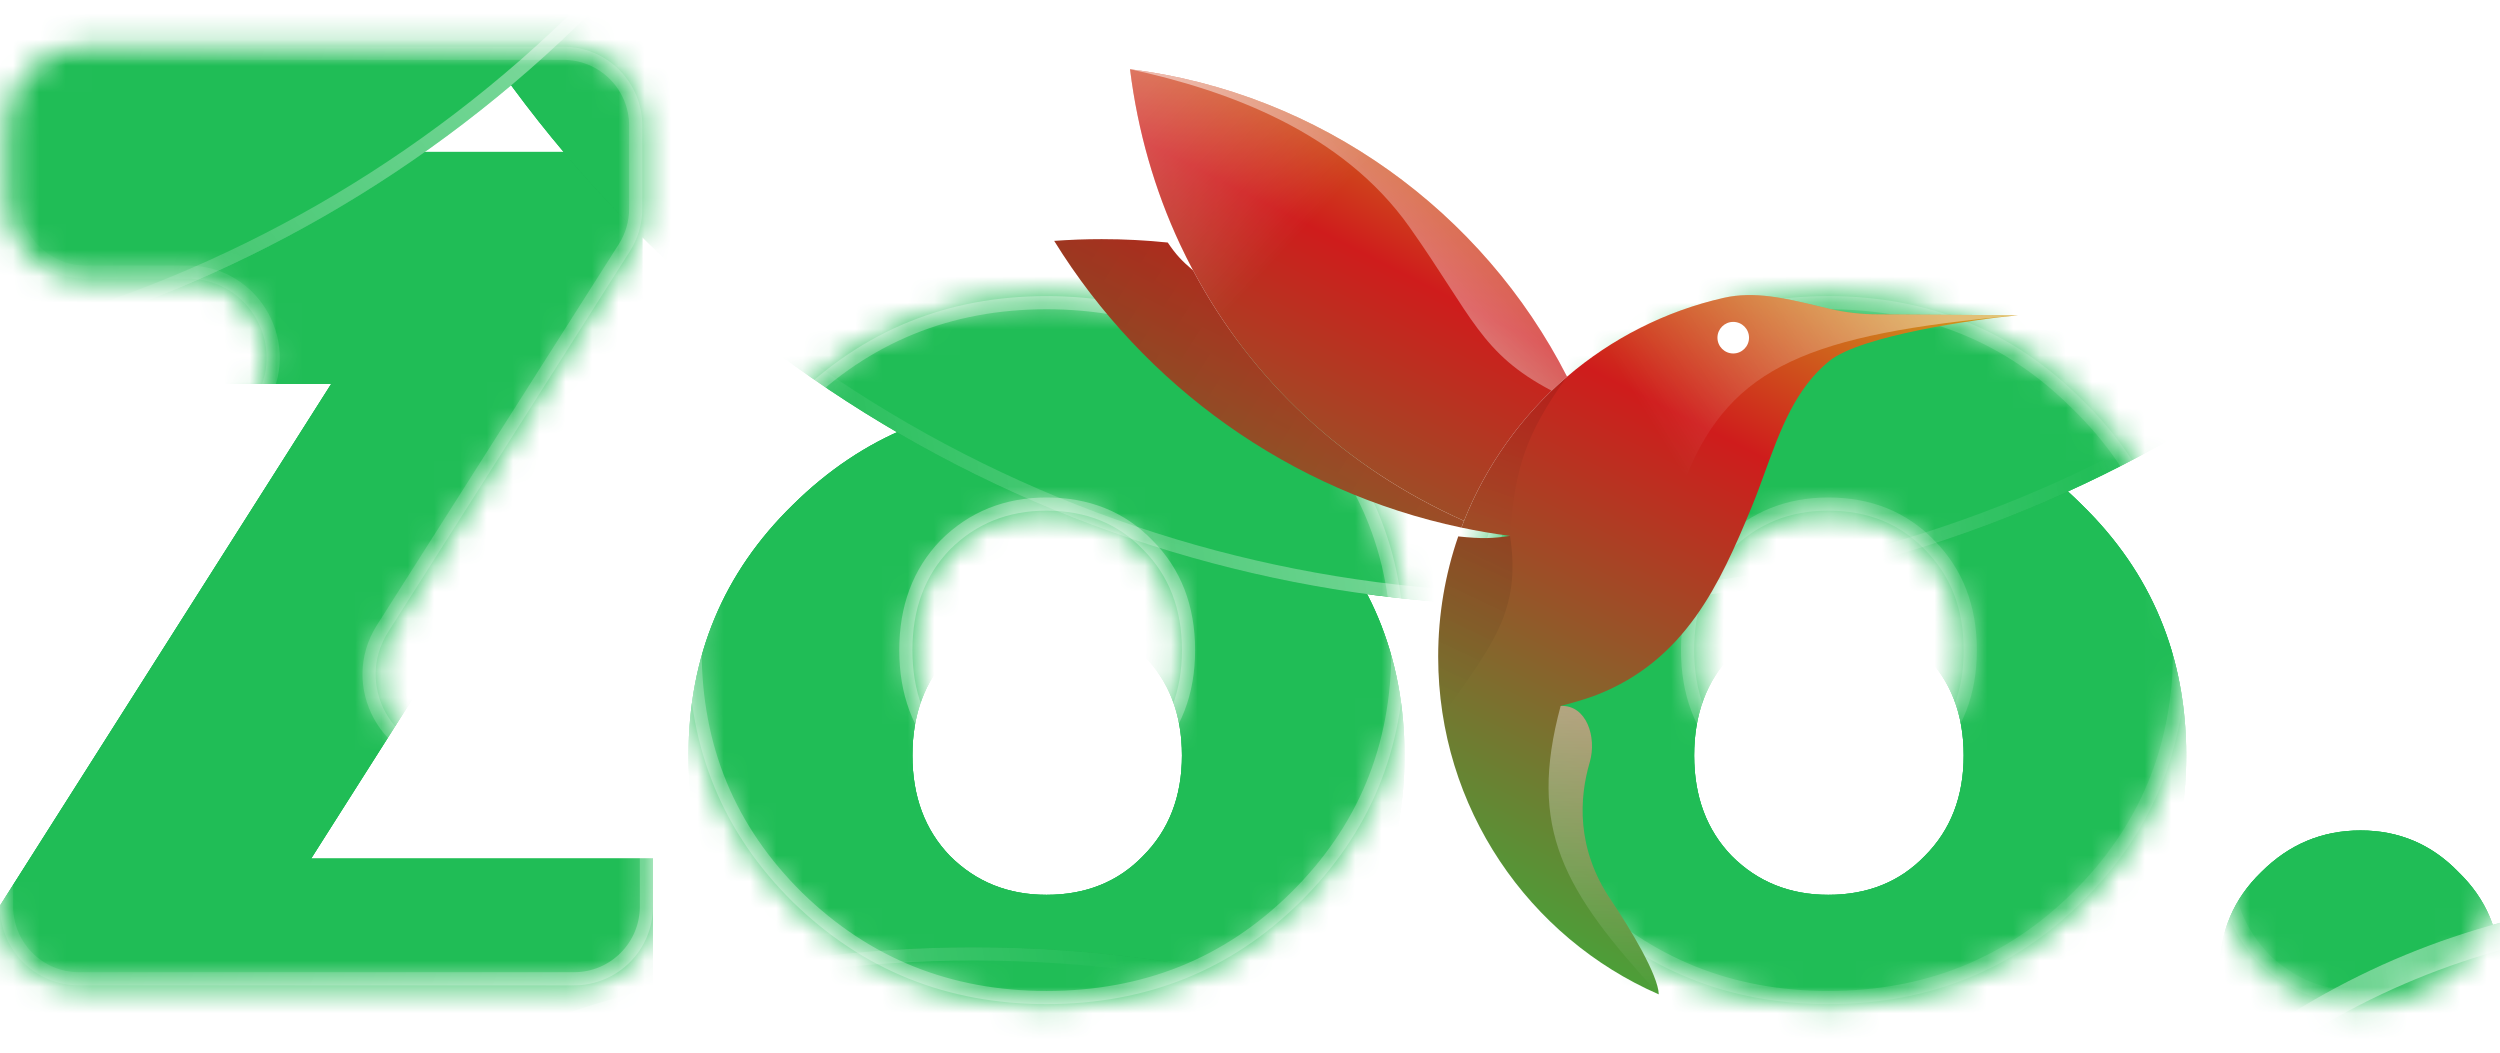 <svg width="95" height="40" viewBox="0 0 95 40" fill="none" xmlns="http://www.w3.org/2000/svg">
<mask id="mask0" mask-type="alpha" maskUnits="userSpaceOnUse" x="0" y="1" width="95" height="38">
<path d="M14.747 24.02C13.479 26.018 14.914 28.628 17.28 28.628H21.814C23.471 28.628 24.814 29.972 24.814 31.628V34.444C24.814 36.101 23.471 37.444 21.814 37.444H3C1.343 37.444 0 36.101 0 34.444V31.284C0 30.714 0.162 30.157 0.467 29.676L9.66 15.198C10.928 13.201 9.493 10.59 7.127 10.59H3.255C1.598 10.59 0.255 9.247 0.255 7.59V4.774C0.255 3.118 1.598 1.774 3.255 1.774H21.407C23.064 1.774 24.407 3.118 24.407 4.774V7.934C24.407 8.504 24.245 9.062 23.939 9.543L14.747 24.02Z" fill="#1CCF59"/>
<path d="M39.767 38.157C35.997 38.157 32.787 36.867 30.137 34.285C27.488 31.669 26.163 28.476 26.163 24.705C26.163 20.934 27.488 17.758 30.137 15.176C32.787 12.56 35.997 11.252 39.767 11.252C43.572 11.252 46.782 12.56 49.398 15.176C52.047 17.758 53.372 20.934 53.372 24.705C53.372 28.476 52.047 31.669 49.398 34.285C46.782 36.867 43.572 38.157 39.767 38.157ZM39.767 30.004C41.262 30.004 42.485 29.512 43.436 28.527C44.421 27.541 44.914 26.267 44.914 24.705C44.914 23.142 44.421 21.868 43.436 20.883C42.485 19.898 41.262 19.405 39.767 19.405C38.307 19.405 37.084 19.898 36.099 20.883C35.148 21.868 34.672 23.142 34.672 24.705C34.672 26.267 35.148 27.541 36.099 28.527C37.084 29.512 38.307 30.004 39.767 30.004Z" fill="#1CCF59"/>
<path d="M69.474 38.157C65.703 38.157 62.493 36.867 59.843 34.285C57.194 31.669 55.869 28.476 55.869 24.705C55.869 20.934 57.194 17.758 59.843 15.176C62.493 12.56 65.703 11.252 69.474 11.252C73.278 11.252 76.488 12.56 79.104 15.176C81.754 17.758 83.078 20.934 83.078 24.705C83.078 28.476 81.754 31.669 79.104 34.285C76.488 36.867 73.278 38.157 69.474 38.157ZM69.474 30.004C70.968 30.004 72.191 29.512 73.142 28.527C74.128 27.541 74.62 26.267 74.62 24.705C74.62 23.142 74.128 21.868 73.142 20.883C72.191 19.898 70.968 19.405 69.474 19.405C68.013 19.405 66.79 19.898 65.805 20.883C64.854 21.868 64.378 23.142 64.378 24.705C64.378 26.267 64.854 27.541 65.805 28.527C66.79 29.512 68.013 30.004 69.474 30.004Z" fill="#1CCF59"/>
<path d="M89.701 38.157C88.206 38.157 86.932 37.648 85.879 36.629C84.86 35.576 84.351 34.319 84.351 32.858C84.351 31.397 84.877 30.157 85.93 29.138C86.983 28.085 88.24 27.558 89.701 27.558C91.162 27.558 92.401 28.085 93.42 29.138C94.474 30.157 95 31.397 95 32.858C95 34.319 94.474 35.576 93.42 36.629C92.401 37.648 91.162 38.157 89.701 38.157Z" fill="#1CCF59"/>
</mask>
<g mask="url(#mask0)">
<g filter="url(#filter0_i)">
<path d="M11.821 28.628H24.814V37.444H0V30.412L12.586 10.59H0.255V1.774H24.407V8.806L11.821 28.628Z" fill="#20BD56"/>
<path d="M11.821 28.628H24.814V37.444H0V30.412L12.586 10.59H0.255V1.774H24.407V8.806L11.821 28.628Z" fill="#20BD56"/>
<path d="M11.821 28.628H24.814V37.444H0V30.412L12.586 10.59H0.255V1.774H24.407V8.806L11.821 28.628Z" fill="#20BD56"/>
<path d="M39.767 38.157C35.997 38.157 32.787 36.867 30.137 34.285C27.488 31.669 26.163 28.476 26.163 24.705C26.163 20.934 27.488 17.758 30.137 15.176C32.787 12.56 35.997 11.252 39.767 11.252C43.572 11.252 46.782 12.56 49.398 15.176C52.047 17.758 53.372 20.934 53.372 24.705C53.372 28.476 52.047 31.669 49.398 34.285C46.782 36.867 43.572 38.157 39.767 38.157ZM39.767 30.004C41.262 30.004 42.485 29.512 43.436 28.527C44.421 27.541 44.914 26.267 44.914 24.705C44.914 23.142 44.421 21.868 43.436 20.883C42.485 19.898 41.262 19.405 39.767 19.405C38.307 19.405 37.084 19.898 36.099 20.883C35.148 21.868 34.672 23.142 34.672 24.705C34.672 26.267 35.148 27.541 36.099 28.527C37.084 29.512 38.307 30.004 39.767 30.004Z" fill="#20BD56"/>
<path d="M39.767 38.157C35.997 38.157 32.787 36.867 30.137 34.285C27.488 31.669 26.163 28.476 26.163 24.705C26.163 20.934 27.488 17.758 30.137 15.176C32.787 12.56 35.997 11.252 39.767 11.252C43.572 11.252 46.782 12.56 49.398 15.176C52.047 17.758 53.372 20.934 53.372 24.705C53.372 28.476 52.047 31.669 49.398 34.285C46.782 36.867 43.572 38.157 39.767 38.157ZM39.767 30.004C41.262 30.004 42.485 29.512 43.436 28.527C44.421 27.541 44.914 26.267 44.914 24.705C44.914 23.142 44.421 21.868 43.436 20.883C42.485 19.898 41.262 19.405 39.767 19.405C38.307 19.405 37.084 19.898 36.099 20.883C35.148 21.868 34.672 23.142 34.672 24.705C34.672 26.267 35.148 27.541 36.099 28.527C37.084 29.512 38.307 30.004 39.767 30.004Z" fill="#20BD56"/>
<path d="M39.767 38.157C35.997 38.157 32.787 36.867 30.137 34.285C27.488 31.669 26.163 28.476 26.163 24.705C26.163 20.934 27.488 17.758 30.137 15.176C32.787 12.56 35.997 11.252 39.767 11.252C43.572 11.252 46.782 12.56 49.398 15.176C52.047 17.758 53.372 20.934 53.372 24.705C53.372 28.476 52.047 31.669 49.398 34.285C46.782 36.867 43.572 38.157 39.767 38.157ZM39.767 30.004C41.262 30.004 42.485 29.512 43.436 28.527C44.421 27.541 44.914 26.267 44.914 24.705C44.914 23.142 44.421 21.868 43.436 20.883C42.485 19.898 41.262 19.405 39.767 19.405C38.307 19.405 37.084 19.898 36.099 20.883C35.148 21.868 34.672 23.142 34.672 24.705C34.672 26.267 35.148 27.541 36.099 28.527C37.084 29.512 38.307 30.004 39.767 30.004Z" fill="#20BD56"/>
<path d="M69.474 38.157C65.703 38.157 62.493 36.867 59.843 34.285C57.194 31.669 55.869 28.476 55.869 24.705C55.869 20.934 57.194 17.758 59.843 15.176C62.493 12.56 65.703 11.252 69.474 11.252C73.278 11.252 76.488 12.56 79.104 15.176C81.754 17.758 83.078 20.934 83.078 24.705C83.078 28.476 81.754 31.669 79.104 34.285C76.488 36.867 73.278 38.157 69.474 38.157ZM69.474 30.004C70.968 30.004 72.191 29.512 73.142 28.527C74.128 27.541 74.62 26.267 74.62 24.705C74.62 23.142 74.128 21.868 73.142 20.883C72.191 19.898 70.968 19.405 69.474 19.405C68.013 19.405 66.79 19.898 65.805 20.883C64.854 21.868 64.378 23.142 64.378 24.705C64.378 26.267 64.854 27.541 65.805 28.527C66.79 29.512 68.013 30.004 69.474 30.004Z" fill="#20BD56"/>
<path d="M69.474 38.157C65.703 38.157 62.493 36.867 59.843 34.285C57.194 31.669 55.869 28.476 55.869 24.705C55.869 20.934 57.194 17.758 59.843 15.176C62.493 12.56 65.703 11.252 69.474 11.252C73.278 11.252 76.488 12.56 79.104 15.176C81.754 17.758 83.078 20.934 83.078 24.705C83.078 28.476 81.754 31.669 79.104 34.285C76.488 36.867 73.278 38.157 69.474 38.157ZM69.474 30.004C70.968 30.004 72.191 29.512 73.142 28.527C74.128 27.541 74.62 26.267 74.62 24.705C74.62 23.142 74.128 21.868 73.142 20.883C72.191 19.898 70.968 19.405 69.474 19.405C68.013 19.405 66.79 19.898 65.805 20.883C64.854 21.868 64.378 23.142 64.378 24.705C64.378 26.267 64.854 27.541 65.805 28.527C66.79 29.512 68.013 30.004 69.474 30.004Z" fill="#20BD56"/>
<path d="M69.474 38.157C65.703 38.157 62.493 36.867 59.843 34.285C57.194 31.669 55.869 28.476 55.869 24.705C55.869 20.934 57.194 17.758 59.843 15.176C62.493 12.56 65.703 11.252 69.474 11.252C73.278 11.252 76.488 12.56 79.104 15.176C81.754 17.758 83.078 20.934 83.078 24.705C83.078 28.476 81.754 31.669 79.104 34.285C76.488 36.867 73.278 38.157 69.474 38.157ZM69.474 30.004C70.968 30.004 72.191 29.512 73.142 28.527C74.128 27.541 74.62 26.267 74.62 24.705C74.62 23.142 74.128 21.868 73.142 20.883C72.191 19.898 70.968 19.405 69.474 19.405C68.013 19.405 66.79 19.898 65.805 20.883C64.854 21.868 64.378 23.142 64.378 24.705C64.378 26.267 64.854 27.541 65.805 28.527C66.79 29.512 68.013 30.004 69.474 30.004Z" fill="#20BD56"/>
<path d="M89.701 38.157C88.206 38.157 86.932 37.648 85.879 36.629C84.86 35.576 84.351 34.319 84.351 32.858C84.351 31.397 84.877 30.157 85.93 29.138C86.983 28.085 88.24 27.558 89.701 27.558C91.162 27.558 92.401 28.085 93.42 29.138C94.474 30.157 95 31.397 95 32.858C95 34.319 94.474 35.576 93.42 36.629C92.401 37.648 91.162 38.157 89.701 38.157Z" fill="#20BD56"/>
<path d="M89.701 38.157C88.206 38.157 86.932 37.648 85.879 36.629C84.86 35.576 84.351 34.319 84.351 32.858C84.351 31.397 84.877 30.157 85.93 29.138C86.983 28.085 88.24 27.558 89.701 27.558C91.162 27.558 92.401 28.085 93.42 29.138C94.474 30.157 95 31.397 95 32.858C95 34.319 94.474 35.576 93.42 36.629C92.401 37.648 91.162 38.157 89.701 38.157Z" fill="#20BD56"/>
<path d="M89.701 38.157C88.206 38.157 86.932 37.648 85.879 36.629C84.86 35.576 84.351 34.319 84.351 32.858C84.351 31.397 84.877 30.157 85.93 29.138C86.983 28.085 88.24 27.558 89.701 27.558C91.162 27.558 92.401 28.085 93.42 29.138C94.474 30.157 95 31.397 95 32.858C95 34.319 94.474 35.576 93.42 36.629C92.401 37.648 91.162 38.157 89.701 38.157Z" fill="#20BD56"/>
</g>
<g filter="url(#filter1_d)">
<circle cx="58.511" cy="-29.489" r="48.511" fill="black" fill-opacity="0.1"/>
<circle cx="58.511" cy="-29.489" r="48.511" fill="#20BD56"/>
<circle cx="58.511" cy="-29.489" r="48.511" fill="#20BD56"/>
<circle cx="58.511" cy="-29.489" r="48.261" stroke="url(#paint0_linear)" stroke-width="0.5"/>
</g>
<g filter="url(#filter2_d)">
<circle cx="37" cy="81" r="49" fill="black" fill-opacity="0.1"/>
<circle cx="37" cy="81" r="49" fill="#20BD56"/>
<circle cx="37" cy="81" r="49" fill="#20BD56"/>
<circle cx="37" cy="81" r="48.75" stroke="url(#paint1_linear)" stroke-width="0.5"/>
</g>
<g filter="url(#filter3_d)">
<circle cx="102.58" cy="59.381" r="29.308" fill="black" fill-opacity="0.1"/>
<circle cx="102.58" cy="59.381" r="29.308" fill="#20BD56"/>
<circle cx="102.58" cy="59.381" r="29.308" fill="#20BD56"/>
<circle cx="102.58" cy="59.381" r="28.808" stroke="url(#paint2_linear)"/>
</g>
<g filter="url(#filter4_d)">
<circle cx="-11.837" cy="-37.855" r="48.511" transform="rotate(105 -11.837 -37.855)" fill="white" fill-opacity="0.15"/>
<circle cx="-11.837" cy="-37.855" r="48.511" transform="rotate(105 -11.837 -37.855)" fill="#20BD56"/>
<circle cx="-11.837" cy="-37.855" r="48.261" transform="rotate(105 -11.837 -37.855)" stroke="url(#paint3_linear)" stroke-width="0.5"/>
</g>
<path d="M30.312 15.355L30.313 15.354C32.915 12.785 36.062 11.502 39.767 11.502C43.508 11.502 46.654 12.785 49.221 15.353L49.223 15.355C51.823 17.889 53.122 21 53.122 24.705C53.122 28.41 51.823 31.539 49.222 34.107C46.655 36.641 43.509 37.907 39.767 37.907C36.061 37.907 32.914 36.641 30.312 34.106C27.711 31.538 26.413 28.41 26.413 24.705C26.413 21 27.711 17.889 30.312 15.355ZM35.922 20.706L35.922 20.706L35.919 20.709C34.916 21.748 34.422 23.087 34.422 24.705C34.422 26.322 34.916 27.662 35.919 28.7L35.919 28.7L35.922 28.703C36.956 29.738 38.244 30.254 39.767 30.254C41.322 30.254 42.612 29.739 43.614 28.702C44.651 27.664 45.164 26.324 45.164 24.705C45.164 23.085 44.651 21.746 43.614 20.708C42.612 19.67 41.322 19.155 39.767 19.155C38.244 19.155 36.956 19.672 35.922 20.706ZM60.018 15.355L60.019 15.354C62.621 12.785 65.768 11.502 69.474 11.502C73.214 11.502 76.36 12.785 78.927 15.353L78.93 15.355C81.53 17.889 82.828 21 82.828 24.705C82.828 28.41 81.53 31.539 78.928 34.107C76.361 36.641 73.215 37.907 69.474 37.907C65.767 37.907 62.62 36.641 60.018 34.106C57.418 31.538 56.119 28.409 56.119 24.705C56.119 21 57.418 17.889 60.018 15.355ZM65.628 20.706L65.625 20.709C64.623 21.748 64.128 23.087 64.128 24.705C64.128 26.322 64.623 27.662 65.625 28.7L65.628 28.703C66.663 29.738 67.95 30.254 69.474 30.254C71.029 30.254 72.318 29.739 73.321 28.702C74.358 27.664 74.87 26.324 74.87 24.705C74.87 23.085 74.358 21.746 73.321 20.708C72.318 19.67 71.029 19.155 69.474 19.155C67.95 19.155 66.663 19.672 65.628 20.706ZM86.104 29.318L86.107 29.315C87.114 28.308 88.308 27.808 89.701 27.808C91.094 27.808 92.269 28.307 93.241 29.312L93.241 29.312L93.247 29.318C94.251 30.29 94.75 31.465 94.75 32.858C94.75 34.251 94.251 35.445 93.244 36.452C92.272 37.423 91.096 37.907 89.701 37.907C88.271 37.907 87.061 37.423 86.056 36.452C85.084 35.446 84.601 34.252 84.601 32.858C84.601 31.465 85.1 30.29 86.104 29.318ZM14.536 23.887C13.162 26.05 14.717 28.878 17.28 28.878H21.814C23.333 28.878 24.564 30.11 24.564 31.628V34.444C24.564 35.963 23.333 37.194 21.814 37.194H3C1.481 37.194 0.25 35.963 0.25 34.444V31.284C0.25 30.762 0.399 30.251 0.678 29.81L9.871 15.332C11.245 13.168 9.69 10.34 7.127 10.34H3.255C1.736 10.34 0.505 9.109 0.505 7.59V4.774C0.505 3.256 1.736 2.024 3.255 2.024H21.407C22.926 2.024 24.157 3.256 24.157 4.774V7.934C24.157 8.457 24.008 8.968 23.728 9.409L14.536 23.887Z" stroke="url(#paint4_linear)" stroke-width="0.5"/>
</g>
<g filter="url(#filter5_d)">
<path d="M59.547 12.315C56.345 6.045 50.2 1.539 42.941 0.63C43.234 2.988 43.878 5.219 44.834 7.269C44.994 7.611 45.162 7.948 45.339 8.28C47.554 12.441 51.105 15.774 55.632 17.793C56.467 15.694 57.833 13.782 59.547 12.315Z" fill="url(#paint5_linear)"/>
<path d="M63.033 35.786C63.019 35.069 61.943 33.275 61.214 32.199C59.879 30.23 60.017 28.301 60.41 26.967C60.688 26.02 60.288 24.777 59.303 24.828C59.303 24.828 60.153 24.611 60.674 24.407C64.034 23.09 65.35 20.207 66.558 17.279C66.74 16.839 66.905 16.386 67.07 15.932C67.648 14.345 68.226 12.757 69.521 11.712C70.712 10.752 75.078 10.127 76.687 9.98L71.377 9.946C70.751 9.946 70.133 9.875 69.538 9.739C69.364 9.699 69.19 9.657 69.015 9.615C67.848 9.336 66.667 9.054 65.505 9.317C63.267 9.824 61.234 10.871 59.547 12.315C57.833 13.782 56.467 15.694 55.632 17.793C55.598 17.878 55.565 17.964 55.533 18.049C56.142 18.178 56.758 18.283 57.383 18.364C56.725 18.463 56.309 18.48 55.413 18.384C54.919 19.817 54.651 21.355 54.651 22.957C54.651 28.699 58.1 33.633 63.033 35.786Z" fill="url(#paint6_linear)"/>
<path fill-rule="evenodd" clip-rule="evenodd" d="M55.632 17.793C55.598 17.878 55.565 17.964 55.533 18.049C49.008 16.673 43.458 12.649 40.06 7.154C40.656 7.11 41.258 7.088 41.864 7.088C42.712 7.088 43.55 7.131 44.375 7.217C44.684 7.675 44.899 7.903 45.339 8.28C47.554 12.441 51.105 15.774 55.632 17.793Z" fill="url(#paint7_linear)"/>
<path opacity="0.4" d="M61.214 32.198C61.944 33.274 63.02 35.068 63.034 35.785C59.407 31.831 58.044 29.514 59.304 24.827C60.289 24.776 60.688 26.019 60.41 26.966C60.018 28.3 59.879 30.229 61.214 32.198Z" fill="url(#paint8_linear)"/>
<path opacity="0.3" d="M59.547 12.314C56.345 6.045 50.2 1.538 42.94 0.63C43.234 2.987 43.878 5.218 44.834 7.269C44.994 7.611 45.162 7.948 45.339 8.28C47.554 12.44 51.105 15.774 55.632 17.793C56.467 15.693 57.833 13.781 59.547 12.314Z" fill="url(#paint9_linear)"/>
<path opacity="0.5" fill-rule="evenodd" clip-rule="evenodd" d="M59.547 12.314C56.345 6.045 50.2 1.538 42.94 0.63C46.661 1.434 51.006 3.014 53.561 6.63C55.961 10.027 56.261 11.43 58.961 12.846C59.152 12.663 59.347 12.486 59.547 12.314Z" fill="url(#paint10_linear)"/>
<path opacity="0.1" d="M55.533 18.049C55.565 17.963 55.598 17.878 55.632 17.792C51.105 15.773 47.554 12.44 45.339 8.28C44.899 7.903 44.684 7.674 44.375 7.217C43.55 7.131 42.712 7.087 41.864 7.087C41.258 7.087 40.656 7.109 40.06 7.154C43.458 12.649 49.008 16.672 55.533 18.049Z" fill="url(#paint11_linear)"/>
<path opacity="0.4" fill-rule="evenodd" clip-rule="evenodd" d="M64.096 16.056C65.804 11.939 68.723 10.697 76.687 9.98L71.377 9.947C70.751 9.947 70.133 9.875 69.539 9.739C69.365 9.699 69.19 9.657 69.015 9.616C67.849 9.336 66.668 9.054 65.505 9.317C63.268 9.824 61.234 10.871 59.548 12.315L64.096 16.056Z" fill="url(#paint12_linear)"/>
<path opacity="0.1" d="M55.412 18.384C54.918 19.817 54.649 21.356 54.649 22.958C54.649 23.719 54.71 24.465 54.827 25.194C56.67 22.529 57.823 21.248 57.382 18.365C56.723 18.464 56.308 18.48 55.412 18.384Z" fill="url(#paint13_linear)"/>
<path opacity="0.1" d="M55.631 17.792C56.466 15.693 57.832 13.781 59.546 12.314C57.983 14.478 57.555 15.815 57.382 18.364C56.757 18.282 56.141 18.177 55.532 18.049C55.564 17.963 55.597 17.878 55.631 17.792Z" fill="url(#paint14_linear)"/>
<circle cx="65.863" cy="10.832" r="0.6" fill="white"/>
</g>
<defs>
<filter id="filter0_i" x="0" y="1.774" width="95" height="40.383" filterUnits="userSpaceOnUse" color-interpolation-filters="sRGB">
<feFlood flood-opacity="0" result="BackgroundImageFix"/>
<feBlend mode="normal" in="SourceGraphic" in2="BackgroundImageFix" result="shape"/>
<feColorMatrix in="SourceAlpha" type="matrix" values="0 0 0 0 0 0 0 0 0 0 0 0 0 0 0 0 0 0 127 0" result="hardAlpha"/>
<feOffset dy="4"/>
<feGaussianBlur stdDeviation="2"/>
<feComposite in2="hardAlpha" operator="arithmetic" k2="-1" k3="1"/>
<feColorMatrix type="matrix" values="0 0 0 0 0 0 0 0 0 0 0 0 0 0 0 0 0 0 0.15 0"/>
<feBlend mode="normal" in2="shape" result="effect1_innerShadow"/>
</filter>
<filter id="filter1_d" x="-4" y="-88" width="125.021" height="125.021" filterUnits="userSpaceOnUse" color-interpolation-filters="sRGB">
<feFlood flood-opacity="0" result="BackgroundImageFix"/>
<feColorMatrix in="SourceAlpha" type="matrix" values="0 0 0 0 0 0 0 0 0 0 0 0 0 0 0 0 0 0 127 0"/>
<feOffset dy="4"/>
<feGaussianBlur stdDeviation="7"/>
<feColorMatrix type="matrix" values="0 0 0 0 0 0 0 0 0 0 0 0 0 0 0 0 0 0 0.25 0"/>
<feBlend mode="normal" in2="BackgroundImageFix" result="effect1_dropShadow"/>
<feBlend mode="normal" in="SourceGraphic" in2="effect1_dropShadow" result="shape"/>
</filter>
<filter id="filter2_d" x="-26" y="22" width="126" height="126" filterUnits="userSpaceOnUse" color-interpolation-filters="sRGB">
<feFlood flood-opacity="0" result="BackgroundImageFix"/>
<feColorMatrix in="SourceAlpha" type="matrix" values="0 0 0 0 0 0 0 0 0 0 0 0 0 0 0 0 0 0 127 0"/>
<feOffset dy="4"/>
<feGaussianBlur stdDeviation="7"/>
<feColorMatrix type="matrix" values="0 0 0 0 0 0 0 0 0 0 0 0 0 0 0 0 0 0 0.25 0"/>
<feBlend mode="normal" in2="BackgroundImageFix" result="effect1_dropShadow"/>
<feBlend mode="normal" in="SourceGraphic" in2="effect1_dropShadow" result="shape"/>
</filter>
<filter id="filter3_d" x="59.272" y="20.072" width="86.617" height="86.617" filterUnits="userSpaceOnUse" color-interpolation-filters="sRGB">
<feFlood flood-opacity="0" result="BackgroundImageFix"/>
<feColorMatrix in="SourceAlpha" type="matrix" values="0 0 0 0 0 0 0 0 0 0 0 0 0 0 0 0 0 0 127 0"/>
<feOffset dy="4"/>
<feGaussianBlur stdDeviation="7"/>
<feColorMatrix type="matrix" values="0 0 0 0 0 0 0 0 0 0 0 0 0 0 0 0 0 0 0.25 0"/>
<feBlend mode="normal" in2="BackgroundImageFix" result="effect1_dropShadow"/>
<feBlend mode="normal" in="SourceGraphic" in2="effect1_dropShadow" result="shape"/>
</filter>
<filter id="filter4_d" x="-85.25" y="-107.268" width="146.826" height="146.826" filterUnits="userSpaceOnUse" color-interpolation-filters="sRGB">
<feFlood flood-opacity="0" result="BackgroundImageFix"/>
<feColorMatrix in="SourceAlpha" type="matrix" values="0 0 0 0 0 0 0 0 0 0 0 0 0 0 0 0 0 0 127 0"/>
<feOffset dy="4"/>
<feGaussianBlur stdDeviation="7"/>
<feColorMatrix type="matrix" values="0 0 0 0 0 0 0 0 0 0 0 0 0 0 0 0 0 0 0.05 0"/>
<feBlend mode="normal" in2="BackgroundImageFix" result="effect1_dropShadow"/>
<feBlend mode="normal" in="SourceGraphic" in2="effect1_dropShadow" result="shape"/>
</filter>
<filter id="filter5_d" x="38.06" y="0.63" width="40.627" height="39.156" filterUnits="userSpaceOnUse" color-interpolation-filters="sRGB">
<feFlood flood-opacity="0" result="BackgroundImageFix"/>
<feColorMatrix in="SourceAlpha" type="matrix" values="0 0 0 0 0 0 0 0 0 0 0 0 0 0 0 0 0 0 127 0"/>
<feOffset dy="2"/>
<feGaussianBlur stdDeviation="1"/>
<feColorMatrix type="matrix" values="0 0 0 0 0 0 0 0 0 0 0 0 0 0 0 0 0 0 0.25 0"/>
<feBlend mode="normal" in2="BackgroundImageFix" result="effect1_dropShadow"/>
<feBlend mode="normal" in="SourceGraphic" in2="effect1_dropShadow" result="shape"/>
</filter>
<linearGradient id="paint0_linear" x1="15.559" y1="-61.072" x2="65.585" y2="-69.915" gradientUnits="userSpaceOnUse">
<stop stop-color="white" stop-opacity="0"/>
<stop offset="0.51" stop-color="white" stop-opacity="0.4"/>
<stop offset="1" stop-color="white" stop-opacity="0"/>
</linearGradient>
<linearGradient id="paint1_linear" x1="-6.385" y1="49.099" x2="44.146" y2="40.167" gradientUnits="userSpaceOnUse">
<stop stop-color="white" stop-opacity="0"/>
<stop offset="0.51" stop-color="white" stop-opacity="0.4"/>
<stop offset="1" stop-color="white" stop-opacity="0"/>
</linearGradient>
<linearGradient id="paint2_linear" x1="76.63" y1="40.3" x2="106.854" y2="34.957" gradientUnits="userSpaceOnUse">
<stop stop-color="white" stop-opacity="0"/>
<stop offset="0.51" stop-color="white" stop-opacity="0.4"/>
<stop offset="1" stop-color="white" stop-opacity="0"/>
</linearGradient>
<linearGradient id="paint3_linear" x1="-11.837" y1="-86.366" x2="29.094" y2="-56.047" gradientUnits="userSpaceOnUse">
<stop stop-color="white" stop-opacity="0"/>
<stop offset="0.51" stop-color="white" stop-opacity="0.4"/>
<stop offset="1" stop-color="white" stop-opacity="0"/>
</linearGradient>
<linearGradient id="paint4_linear" x1="0" y1="1.774" x2="95" y2="38.774" gradientUnits="userSpaceOnUse">
<stop stop-color="white" stop-opacity="0"/>
<stop offset="0.417" stop-color="white" stop-opacity="0.31"/>
<stop offset="1" stop-color="white" stop-opacity="0"/>
</linearGradient>
<linearGradient id="paint5_linear" x1="73.781" y1="8.881" x2="57.28" y2="41.167" gradientUnits="userSpaceOnUse">
<stop stop-color="#CF9D1C"/>
<stop offset="0.245" stop-color="#CF1C1C"/>
<stop offset="1" stop-color="#1CCF43"/>
</linearGradient>
<linearGradient id="paint6_linear" x1="73.781" y1="8.881" x2="57.28" y2="41.167" gradientUnits="userSpaceOnUse">
<stop stop-color="#CF9D1C"/>
<stop offset="0.245" stop-color="#CF1C1C"/>
<stop offset="1" stop-color="#1CCF43"/>
</linearGradient>
<linearGradient id="paint7_linear" x1="73.781" y1="8.881" x2="57.28" y2="41.167" gradientUnits="userSpaceOnUse">
<stop stop-color="#CF9D1C"/>
<stop offset="0.245" stop-color="#CF1C1C"/>
<stop offset="1" stop-color="#1CCF43"/>
</linearGradient>
<linearGradient id="paint8_linear" x1="60.939" y1="24.824" x2="60.939" y2="35.785" gradientUnits="userSpaceOnUse">
<stop stop-color="white"/>
<stop offset="1" stop-color="white" stop-opacity="0"/>
</linearGradient>
<linearGradient id="paint9_linear" x1="42.93" y1="0.63" x2="58.356" y2="14.979" gradientUnits="userSpaceOnUse">
<stop stop-color="white"/>
<stop offset="0.427" stop-color="white" stop-opacity="0"/>
</linearGradient>
<linearGradient id="paint10_linear" x1="50.115" y1="7.441" x2="57.088" y2="1.441" gradientUnits="userSpaceOnUse">
<stop stop-color="white"/>
<stop offset="1" stop-color="white" stop-opacity="0"/>
</linearGradient>
<linearGradient id="paint11_linear" x1="40.06" y1="7.087" x2="57.638" y2="18.208" gradientUnits="userSpaceOnUse">
<stop/>
<stop offset="1" stop-opacity="0"/>
</linearGradient>
<linearGradient id="paint12_linear" x1="73.782" y1="9.599" x2="63.737" y2="15.697" gradientUnits="userSpaceOnUse">
<stop stop-color="white"/>
<stop offset="1" stop-color="white" stop-opacity="0"/>
</linearGradient>
<linearGradient id="paint13_linear" x1="57.637" y1="18.209" x2="54.409" y2="25.025" gradientUnits="userSpaceOnUse">
<stop/>
<stop offset="1" stop-opacity="0"/>
</linearGradient>
<linearGradient id="paint14_linear" x1="59.52" y1="12.306" x2="57.539" y2="18.364" gradientUnits="userSpaceOnUse">
<stop/>
<stop offset="1" stop-opacity="0"/>
</linearGradient>
</defs>
</svg>
